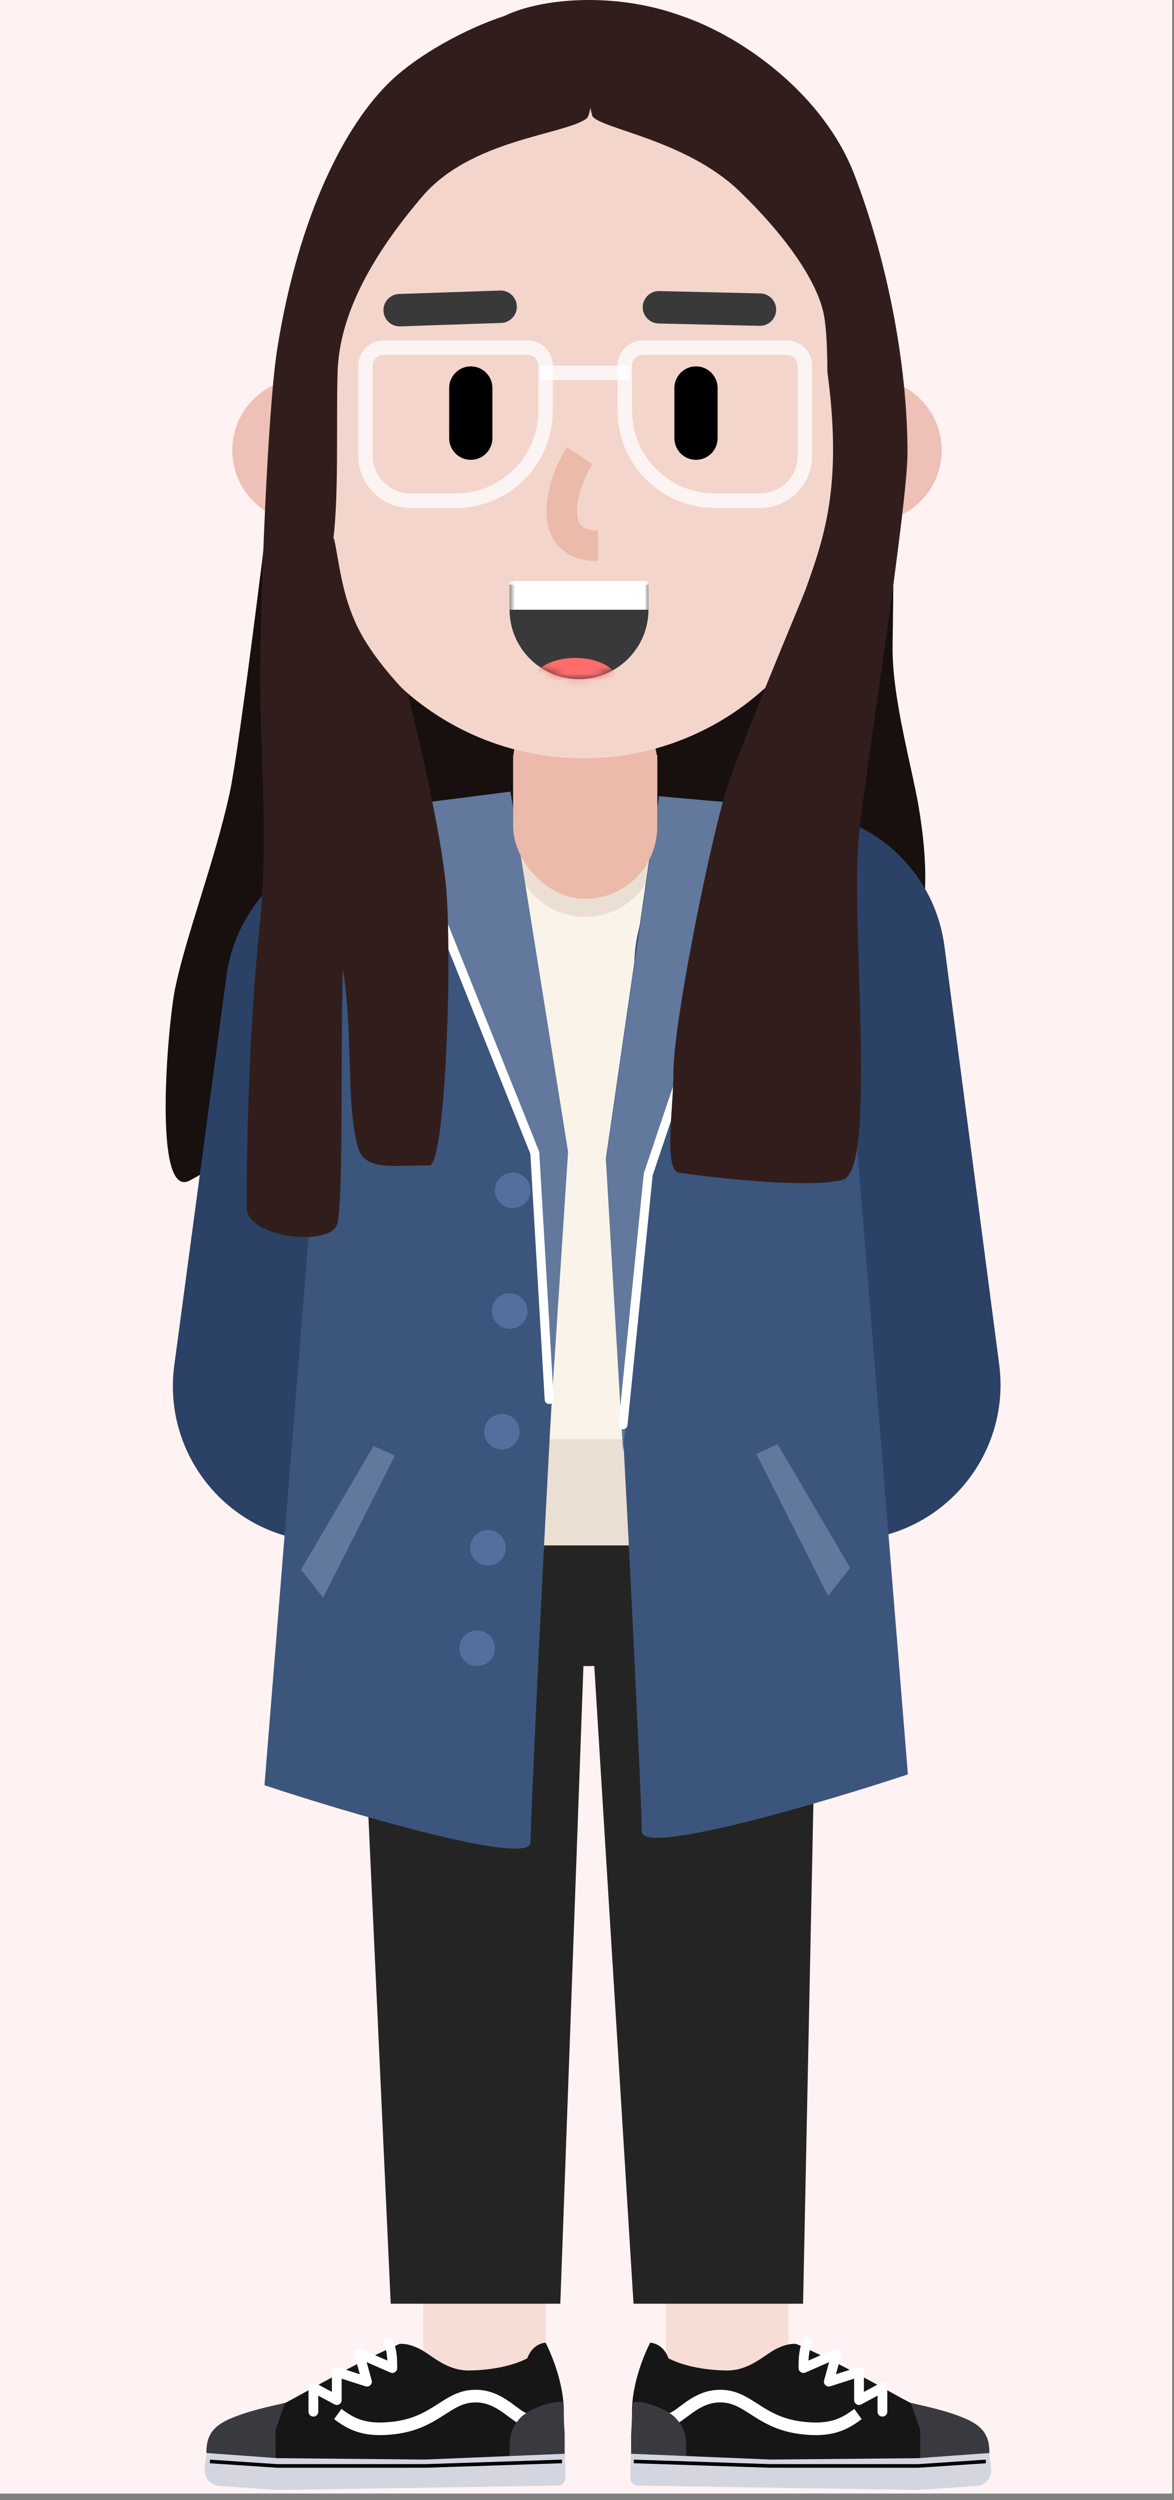 <svg width="163" height="347" viewBox="0 0 163 347" fill="none" xmlns="http://www.w3.org/2000/svg">
<rect x="0" y="0" width="163" height="347" fill="#808080" stroke="none"/>
<rect width="162.74" height="346.1" fill="#FEF2F2"/>
<path d="M109.125 255.459L109.5 333.209L92.5 333.291L92.125 255.541L109.125 255.459Z" fill="#F6DDD6"/>
<path d="M58.875 244.988L75.875 245.012L75.75 332.512L58.75 332.488L58.875 244.988Z" fill="#F6DDD6"/>
<path d="M31.421 343.762C31.372 338.06 32.153 337.077 37.141 334.745C42.128 332.415 46.826 329.177 55.455 325.337C55.455 325.337 56.59 325.122 58.439 326.117C60.017 326.965 62.043 329.045 65.097 329.017C68.412 328.99 71.367 328.292 73.203 327.335C73.996 325.175 75.755 325.16 75.755 325.16C75.755 325.16 78.233 329.845 78.273 334.552C78.315 339.262 78.31 343.355 78.31 343.355L31.421 343.762Z" fill="#161616"/>
<path d="M66.025 331.7C67.772 331.7 69.196 332.278 70.786 333.388L70.969 333.519C71.269 333.737 72.181 334.421 72.409 334.574C72.764 334.812 72.997 334.918 73.128 334.929L73.15 334.93V336.68C72.615 336.68 72.123 336.478 71.524 336.087L71.433 336.027C71.141 335.831 70.075 335.03 69.897 334.903C68.525 333.926 67.389 333.45 66.025 333.45C64.945 333.45 64.072 333.736 62.941 334.395L62.819 334.467C62.475 334.672 61.222 335.477 61.037 335.592C58.852 336.946 56.942 337.674 54.228 337.919C51.125 338.199 49.106 337.634 47.179 336.332L47.019 336.222C46.965 336.184 46.909 336.145 46.851 336.104L46.387 335.769L47.413 334.351L47.782 334.618L47.941 334.731C48.017 334.785 48.089 334.834 48.16 334.882C49.762 335.965 51.383 336.419 54.071 336.176C56.427 335.964 58.066 335.356 59.974 334.191L60.182 334.062C60.484 333.871 61.513 333.212 61.888 332.985L61.923 332.964C63.362 332.106 64.548 331.7 66.025 331.7Z" fill="white"/>
<path d="M53.654 324.437C53.995 324.285 54.395 324.437 54.548 324.779C54.741 325.211 54.881 325.686 54.977 326.202L55.008 326.382C55.122 327.065 55.148 327.673 55.148 328.685C55.148 329.159 54.676 329.481 54.239 329.321L54.2 329.305L50.902 327.859L51.605 330.389C51.745 330.895 51.283 331.355 50.785 331.226L50.746 331.214L47.434 330.153L47.434 333.125C47.434 333.623 46.917 333.945 46.474 333.74L46.437 333.721L44.185 332.51L44.186 334.74C44.186 335.1 43.905 335.394 43.55 335.416L43.509 335.417C43.149 335.417 42.855 335.136 42.833 334.781L42.832 334.74V331.378C42.832 330.88 43.349 330.557 43.792 330.763L43.83 330.782L46.08 331.993L46.08 329.225C46.08 328.781 46.499 328.461 46.923 328.569L46.964 328.581L49.965 329.543L49.218 326.848C49.069 326.312 49.594 325.841 50.105 326.033L50.142 326.048L53.777 327.642L53.773 327.558C53.754 327.181 53.719 326.863 53.66 326.526L53.646 326.448C53.569 326.032 53.459 325.659 53.312 325.331C53.16 324.99 53.312 324.59 53.654 324.437Z" fill="white"/>
<path d="M33.309 335.182C34.839 334.632 36.459 334.215 39.566 333.515L38.246 337.292L38.283 341.597L29.44 341.672C29.079 341.677 28.435 341.197 28.742 339.257C29.127 336.835 31.134 335.967 33.309 335.182Z" fill="#393A40"/>
<path d="M72.275 335.555C73.392 334.38 76.9 333.07 78.15 333.442L78.4 337.915L78.4 341.67C71.208 341.672 70.65 341.672 70.65 341.672C71.034 339.247 70.15 337.792 72.275 335.555Z" fill="#393A40"/>
<path d="M78.505 343.897L78.452 340.575L59.001 341.38L38.55 341.19L28.664 340.47L28.422 342.635C28.286 343.86 29.197 344.952 30.426 345.037L38.6 345.597L77.439 344.997C78.037 344.987 78.514 344.495 78.505 343.897Z" fill="#D3D5E0"/>
<path d="M78.016 341.393L78.033 341.892L59.15 342.515L38.508 342.517L29.133 341.894L29.166 341.395L38.524 342.017L59.141 342.015L78.016 341.393Z" fill="black"/>
<path d="M134.603 343.762C134.653 338.06 133.871 337.077 128.884 334.745C123.896 332.415 119.198 329.177 110.569 325.337C110.569 325.337 109.434 325.122 107.585 326.117C106.007 326.965 103.981 329.045 100.928 329.017C97.612 328.99 94.657 328.292 92.822 327.335C92.028 325.175 90.269 325.16 90.269 325.16C90.269 325.16 87.792 329.845 87.751 334.552C87.71 339.262 87.714 343.355 87.714 343.355L134.603 343.762Z" fill="#161616"/>
<path d="M99.999 331.7C101.43 331.7 102.588 332.081 103.967 332.885L104.101 332.964C104.475 333.187 105.747 334.004 105.91 334.105C107.879 335.326 109.54 335.958 111.953 336.176C114.642 336.419 116.262 335.965 117.865 334.882L118.009 334.783L118.385 334.515L118.612 334.351L119.637 335.769L119.262 336.04L119.088 336.164C119.004 336.223 118.924 336.278 118.845 336.332C116.918 337.634 114.9 338.199 111.796 337.919C109.143 337.68 107.257 336.978 105.133 335.681L104.877 335.522C104.512 335.291 103.507 334.647 103.205 334.467C102.014 333.757 101.117 333.45 99.999 333.45C98.677 333.45 97.569 333.897 96.252 334.815L96.081 334.937C95.82 335.127 94.93 335.794 94.623 336.005L94.591 336.027C93.981 336.437 93.485 336.658 92.954 336.678L92.874 336.68V334.93C92.993 334.93 93.213 334.837 93.554 334.615L93.615 334.574C93.852 334.415 94.827 333.684 95.087 333.496L95.112 333.477C96.754 332.308 98.207 331.7 99.999 331.7Z" fill="white"/>
<path d="M111.476 324.779C111.629 324.438 112.029 324.285 112.37 324.437C112.712 324.59 112.864 324.99 112.712 325.331C112.565 325.659 112.456 326.032 112.379 326.448C112.311 326.815 112.272 327.152 112.251 327.558L112.247 327.642L115.883 326.048C116.393 325.824 116.933 326.277 116.816 326.81L116.806 326.848L116.059 329.543L119.061 328.581C119.484 328.445 119.916 328.747 119.943 329.182L119.944 329.225L119.944 331.993L122.195 330.782C122.633 330.546 123.162 330.848 123.191 331.335L123.192 331.378V334.74C123.192 335.114 122.889 335.417 122.516 335.417C122.156 335.417 121.861 335.136 121.84 334.781L121.839 334.74L121.839 332.51L119.588 333.721C119.15 333.957 118.621 333.655 118.592 333.167L118.591 333.125L118.59 330.153L115.278 331.214C114.779 331.375 114.301 330.932 114.41 330.429L114.419 330.389L115.121 327.859L111.825 329.305C111.391 329.495 110.906 329.192 110.877 328.728L110.876 328.685L110.878 328.309C110.885 327.434 110.924 326.871 111.048 326.202C111.143 325.686 111.283 325.211 111.476 324.779Z" fill="white"/>
<path d="M132.716 335.182C131.185 334.632 129.565 334.215 126.458 333.515L127.779 337.292L127.741 341.597L136.584 341.672C136.945 341.677 137.59 341.197 137.282 339.257C136.897 336.835 134.89 335.967 132.716 335.182Z" fill="#393A40"/>
<path d="M93.749 335.555C92.632 334.38 89.124 333.07 87.874 333.442L87.624 337.915L87.625 341.67C94.816 341.672 95.375 341.672 95.375 341.672C94.99 339.247 95.874 337.792 93.749 335.555Z" fill="#393A40"/>
<path d="M87.52 343.897L87.573 340.575L107.023 341.38L127.474 341.19L137.361 340.47L137.602 342.635C137.739 343.86 136.828 344.952 135.598 345.037L127.425 345.597L88.585 344.997C87.987 344.987 87.51 344.495 87.52 343.897Z" fill="#D3D5E0"/>
<path d="M88.008 341.393L106.875 342.015L127.483 342.018L136.858 341.395L136.891 341.894L127.5 342.517L106.867 342.515L87.992 341.892L88.008 341.393Z" fill="black"/>
<path d="M81.25 210.75H113.75L111.5 319.75H87.957L81.25 210.75Z" fill="#252424"/>
<path d="M81.75 210.75H49.25L54.25 319.75H77.793L81.75 210.75Z" fill="#252424"/>
<path fill-rule="evenodd" clip-rule="evenodd" d="M39.178 54.875C37.553 68.917 33.307 103.408 31.927 109.875C30.892 114.728 29.287 119.916 27.772 124.815C26.36 129.38 25.026 133.693 24.303 137.25C23.288 142.238 21.177 166.5 26.302 163.875C29.621 162.175 69.721 138.301 91.334 120.005C93.692 121.666 97.851 123.219 101.928 124.742C105.853 126.208 109.704 127.646 111.802 129.125C132.552 143.75 128.427 117.25 127.552 112C127.292 110.442 126.867 108.498 126.398 106.352C125.287 101.267 123.927 95.047 123.927 90.125C123.927 89.534 123.942 88.466 123.962 87.126C124.02 83.083 124.115 76.568 123.927 73.25L118.052 74L103.677 86.125C102.866 88.001 101.155 91.348 99.19 95.193C98.131 97.265 96.999 99.481 95.893 101.69L45.053 52.5L39.178 54.875Z" fill="#17100F"/>
<path d="M81.5 231.25C97.378 231.25 110.25 225.374 110.25 218.125C110.25 210.876 97.378 205 81.5 205C65.621 205 52.75 210.876 52.75 218.125C52.75 225.374 65.621 231.25 81.5 231.25Z" fill="#252424"/>
<path d="M64.25 204.742V116.25H98.25V204.742C98.25 204.742 86.331 207 81.25 207C76.169 207 64.25 204.742 64.25 204.742Z" fill="#FAF3EA"/>
<path d="M71.25 104.75L74.877 106.564C78.889 108.569 83.611 108.569 87.623 106.564L91.25 104.75V117.25C91.25 122.773 86.773 127.25 81.25 127.25C75.727 127.25 71.25 122.773 71.25 117.25V104.75Z" fill="#EADFD2"/>
<path d="M64.5 214.5V199.75H98.5V214.5H64.5Z" fill="#EADFD2"/>
<path d="M31.441 135.462C33.044 123.501 44.129 115.168 56.065 116.952C67.748 118.698 75.866 129.498 74.297 141.206L67.052 195.264C65.448 207.225 54.364 215.558 42.428 213.774C30.745 212.028 22.627 201.228 24.196 189.52L31.441 135.462Z" fill="#2B4166"/>
<path d="M131.127 131.328C129.557 119.337 118.457 110.966 106.497 112.754C94.839 114.496 86.726 125.255 88.256 136.942L95.859 195.006C97.43 206.997 108.53 215.368 120.491 213.58C132.148 211.838 140.261 201.079 138.731 189.392L131.127 131.328Z" fill="#2B4166"/>
<path d="M36.721 247.786L47.458 114.432L70.625 112.75L78.75 160.125C76.603 188.471 73.656 252.295 73.656 255.732C73.656 259.167 47.458 251.365 36.721 247.786Z" fill="#3C557C"/>
<path d="M54.825 202.059L44.858 221.758L41.797 217.86L51.866 200.694L54.825 202.059Z" fill="#62789C"/>
<path d="M78.875 159.875L70.875 109.875L53.25 112.125L74.625 159.125L76.625 194.25L78.875 159.875Z" fill="#62789C"/>
<path d="M126.053 246.283L115.375 114.375L91 113.375L84.125 160.75C86.272 189.096 89.117 250.792 89.117 254.227C89.117 257.665 115.316 249.862 126.053 246.283Z" fill="#3C557C"/>
<path d="M105.008 201.809L114.975 221.508L118.036 217.61L107.967 200.444L105.008 201.809Z" fill="#62789C"/>
<path d="M84.125 161L91.5 110.5C91.5 110.5 104.458 111.75 107.375 111.75L90 163.125L86.5 201.5L84.125 161Z" fill="#62789C"/>
<path d="M106.658 111.551C106.768 111.224 107.122 111.048 107.449 111.158C107.763 111.263 107.938 111.594 107.854 111.91L107.842 111.949L90.615 163.133L87.122 197.813C87.089 198.142 86.805 198.386 86.478 198.375L86.437 198.372C86.108 198.339 85.864 198.055 85.875 197.728L85.878 197.687L89.385 162.867L106.658 111.551Z" fill="white"/>
<path d="M54.767 111.42C55.074 111.297 55.421 111.435 55.563 111.728L55.58 111.767L74.868 159.862L76.874 194.214C76.894 194.558 76.631 194.854 76.287 194.874C75.956 194.893 75.67 194.652 75.63 194.327L75.626 194.286L73.632 160.138L54.42 112.233C54.297 111.926 54.435 111.579 54.728 111.437L54.767 111.42Z" fill="white"/>
<path d="M71.187 167.688C72.551 167.688 73.656 166.582 73.656 165.219C73.656 163.855 72.551 162.749 71.187 162.749C69.823 162.749 68.717 163.855 68.717 165.219C68.717 166.582 69.823 167.688 71.187 167.688Z" fill="#536F9D"/>
<path d="M69.683 201.188C71.047 201.188 72.153 200.082 72.153 198.718C72.153 197.354 71.047 196.249 69.683 196.249C68.32 196.249 67.214 197.354 67.214 198.718C67.214 200.082 68.32 201.188 69.683 201.188Z" fill="#536F9D"/>
<path d="M70.757 184.438C72.121 184.438 73.227 183.332 73.227 181.968C73.227 180.604 72.121 179.499 70.757 179.499C69.393 179.499 68.287 180.604 68.287 181.968C68.287 183.332 69.393 184.438 70.757 184.438Z" fill="#536F9D"/>
<path d="M67.751 217.293C69.115 217.293 70.22 216.187 70.22 214.824C70.22 213.46 69.115 212.354 67.751 212.354C66.387 212.354 65.281 213.46 65.281 214.824C65.281 216.187 66.387 217.293 67.751 217.293Z" fill="#536F9D"/>
<path d="M66.248 231.251C67.612 231.251 68.717 230.146 68.717 228.782C68.717 227.418 67.612 226.312 66.248 226.312C64.884 226.312 63.778 227.418 63.778 228.782C63.778 230.146 64.884 231.251 66.248 231.251Z" fill="#536F9D"/>
<rect x="71.25" y="95.75" width="20" height="29" rx="10" fill="#EBBAAA"/>
<path opacity="0.5" d="M120.75 72.5C126.273 72.5 130.75 68.023 130.75 62.5C130.75 56.977 126.273 52.5 120.75 52.5C115.227 52.5 110.75 56.977 110.75 62.5C110.75 68.023 115.227 72.5 120.75 72.5Z" fill="#DE8E7C"/>
<path opacity="0.5" d="M42.25 72.5C36.727 72.5 32.25 68.023 32.25 62.5C32.25 56.977 36.727 52.5 42.25 52.5C47.773 52.5 52.25 56.977 52.25 62.5C52.25 68.023 47.773 72.5 42.25 72.5Z" fill="#DE8E7C"/>
<path d="M43.5 41.25C43.5 20.539 60.289 3.75 81 3.75C101.711 3.75 118.5 20.539 118.5 41.25V67.75C118.5 88.461 101.711 105.25 81 105.25C60.289 105.25 43.5 88.461 43.5 67.75V41.25Z" fill="#F4D5CC"/>
<path fill-rule="evenodd" clip-rule="evenodd" d="M89.25 47.25H109.25C111.183 47.25 112.75 48.817 112.75 50.75V63.25C112.75 67.254 109.504 70.5 105.5 70.5H99.25C91.794 70.5 85.75 64.456 85.75 57V50.75C85.75 48.817 87.317 47.25 89.25 47.25ZM109.25 49.25H89.25C88.422 49.25 87.75 49.922 87.75 50.75V57C87.75 63.351 92.899 68.5 99.25 68.5H105.5C108.399 68.5 110.75 66.15 110.75 63.25V50.75C110.75 49.922 110.078 49.25 109.25 49.25Z" fill="white" fill-opacity="0.75"/>
<path fill-rule="evenodd" clip-rule="evenodd" d="M53.25 47.25H73.25C75.183 47.25 76.75 48.817 76.75 50.75V57C76.75 64.456 70.706 70.5 63.25 70.5H57C52.996 70.5 49.75 67.254 49.75 63.25V50.75C49.75 48.817 51.317 47.25 53.25 47.25ZM73.25 49.25H53.25C52.422 49.25 51.75 49.922 51.75 50.75V63.25C51.75 66.15 54.101 68.5 57 68.5H63.25C69.601 68.5 74.75 63.351 74.75 57V50.75C74.75 49.922 74.079 49.25 73.25 49.25Z" fill="white" fill-opacity="0.75"/>
<rect x="75" y="50.75" width="12.5" height="2" fill="white" fill-opacity="0.75"/>
<path d="M96.634 50.852C98.266 50.852 99.593 52.154 99.633 53.776L99.634 53.852V60.824C99.634 62.481 98.291 63.824 96.634 63.824C95.003 63.824 93.676 62.522 93.635 60.901L93.634 60.824V53.852C93.634 52.195 94.977 50.852 96.634 50.852Z" fill="black"/>
<path d="M65.365 50.852C66.996 50.852 68.324 52.154 68.364 53.776L68.365 53.852V60.824C68.365 62.481 67.022 63.824 65.365 63.824C63.734 63.824 62.406 62.522 62.366 60.901L62.365 60.824V53.852C62.365 52.195 63.708 50.852 65.365 50.852Z" fill="black"/>
<path fill-rule="evenodd" clip-rule="evenodd" d="M90.034 81.151V84.617C90.034 89.942 85.717 94.259 80.392 94.259C75.067 94.259 70.75 89.942 70.75 84.617V81.151H90.034Z" fill="#393939"/>
<mask id="mask0_8_523" style="mask-type:luminance" maskUnits="userSpaceOnUse" x="70" y="79" width="21" height="16">
<path fill-rule="evenodd" clip-rule="evenodd" d="M89.906 79.5C89.99 80.011 90.034 80.537 90.034 81.072V84.618C90.034 89.942 85.717 94.259 80.392 94.259C75.067 94.259 70.75 89.942 70.75 84.618V81.072C70.75 80.537 70.793 80.011 70.877 79.5H89.906Z" fill="white"/>
</mask>
<g mask="url(#mask0_8_523)">
<path d="M79.877 97.652C76.666 97.652 74.063 96.235 74.063 94.486C74.063 92.737 76.666 91.319 79.877 91.319C83.089 91.319 85.692 92.737 85.692 94.486C85.692 96.235 83.089 97.652 79.877 97.652Z" fill="#FF6C6C"/>
<rect width="19.284" height="3.977" transform="matrix(-1 0 0 1 90.034 80.651)" fill="white"/>
</g>
<path d="M94.407 2.125L94.711 2.235C103.287 5.169 114.387 13.212 118.625 24.25C123.098 35.897 126 50.375 126 62.875C126 70.25 120 108.5 119.375 114.75L119.321 115.308C118.771 121.224 119.006 125.921 119.364 138.359L119.397 139.535C119.749 152.316 119.695 163.009 117 163.75C112 165.125 96.375 163.125 94.25 162.75C92.125 162.375 93.5 153.7 93.5 148.875C93.5 142.25 98 119.875 100.375 111.25C102.2 104.622 111.25 83.5 111.875 81.75L112.258 80.674C114.678 73.845 116.894 66.588 114.875 51.625L114.874 51.103C114.858 48.459 114.726 45.383 114.375 43.625C113.429 38.894 108.875 32.5 102.625 26.5C95.238 19.409 83.375 17.875 82.25 16.125C82.146 15.769 82.05 15.374 81.964 14.948L81.936 15.116C81.801 15.881 81.609 16.389 81.373 16.503C78.123 18.753 65.373 19.378 58.639 27.268C51.81 35.268 47.123 43.503 46.873 51.628L46.857 52.228C46.689 58.915 47.033 68.604 46.289 74.768L46.35 74.756C46.359 74.754 46.367 74.752 46.375 74.75C47.083 77.875 47.394 82.537 49.75 87.25C51.625 91 55 94.708 56.625 96.375L56.803 97.075C58.281 102.947 61.107 115.204 61.875 122.5C62.875 132 61.875 161.75 59.625 161.75C54.402 161.75 50.727 162.5 49.75 159.375C48 153.774 49.082 143.597 47.606 134.541L47.587 135.264C47.281 147.213 47.666 165.786 46.873 169.75C46.191 173.165 34.25 171.878 34.25 167.625L34.251 166.513C34.294 148.451 35.371 135.067 36.123 127.628C37.248 116.503 36.123 103.878 36.123 94.128C36.123 84.378 37.123 57.003 38.498 48.378C41.428 30 47.873 17.253 54.373 11.128C58.099 7.617 64.496 4.023 70.054 2.208L69.963 2.253C74.755 -0.143 84.764 -1.21 94.124 2.026L94.407 2.125Z" fill="#311E1C"/>
<path d="M91.541 40.4L105.564 40.726C106.806 40.755 107.79 41.786 107.761 43.028C107.733 44.248 106.738 45.219 105.526 45.226L105.459 45.225L91.436 44.899C90.194 44.87 89.21 43.84 89.239 42.597C89.267 41.377 90.262 40.406 91.474 40.4L91.541 40.4Z" fill="#393939"/>
<path d="M69.433 40.326C70.675 40.284 71.716 41.257 71.758 42.498C71.8 43.718 70.862 44.744 69.652 44.82L69.586 44.823L55.567 45.299C54.325 45.341 53.284 44.369 53.242 43.127C53.2 41.907 54.138 40.881 55.348 40.805L55.414 40.802L69.433 40.326Z" fill="#393939"/>
<path d="M78.732 62.071L82.268 64.429C81.066 66.231 80.125 68.938 80.125 70.906C80.125 72.805 80.811 73.603 82.909 73.625L83 73.625V77.875C78.364 77.875 75.875 75.075 75.875 70.906C75.875 68.082 77.05 64.655 78.644 62.204L78.732 62.071Z" fill="#EBBAAA"/>
</svg>
